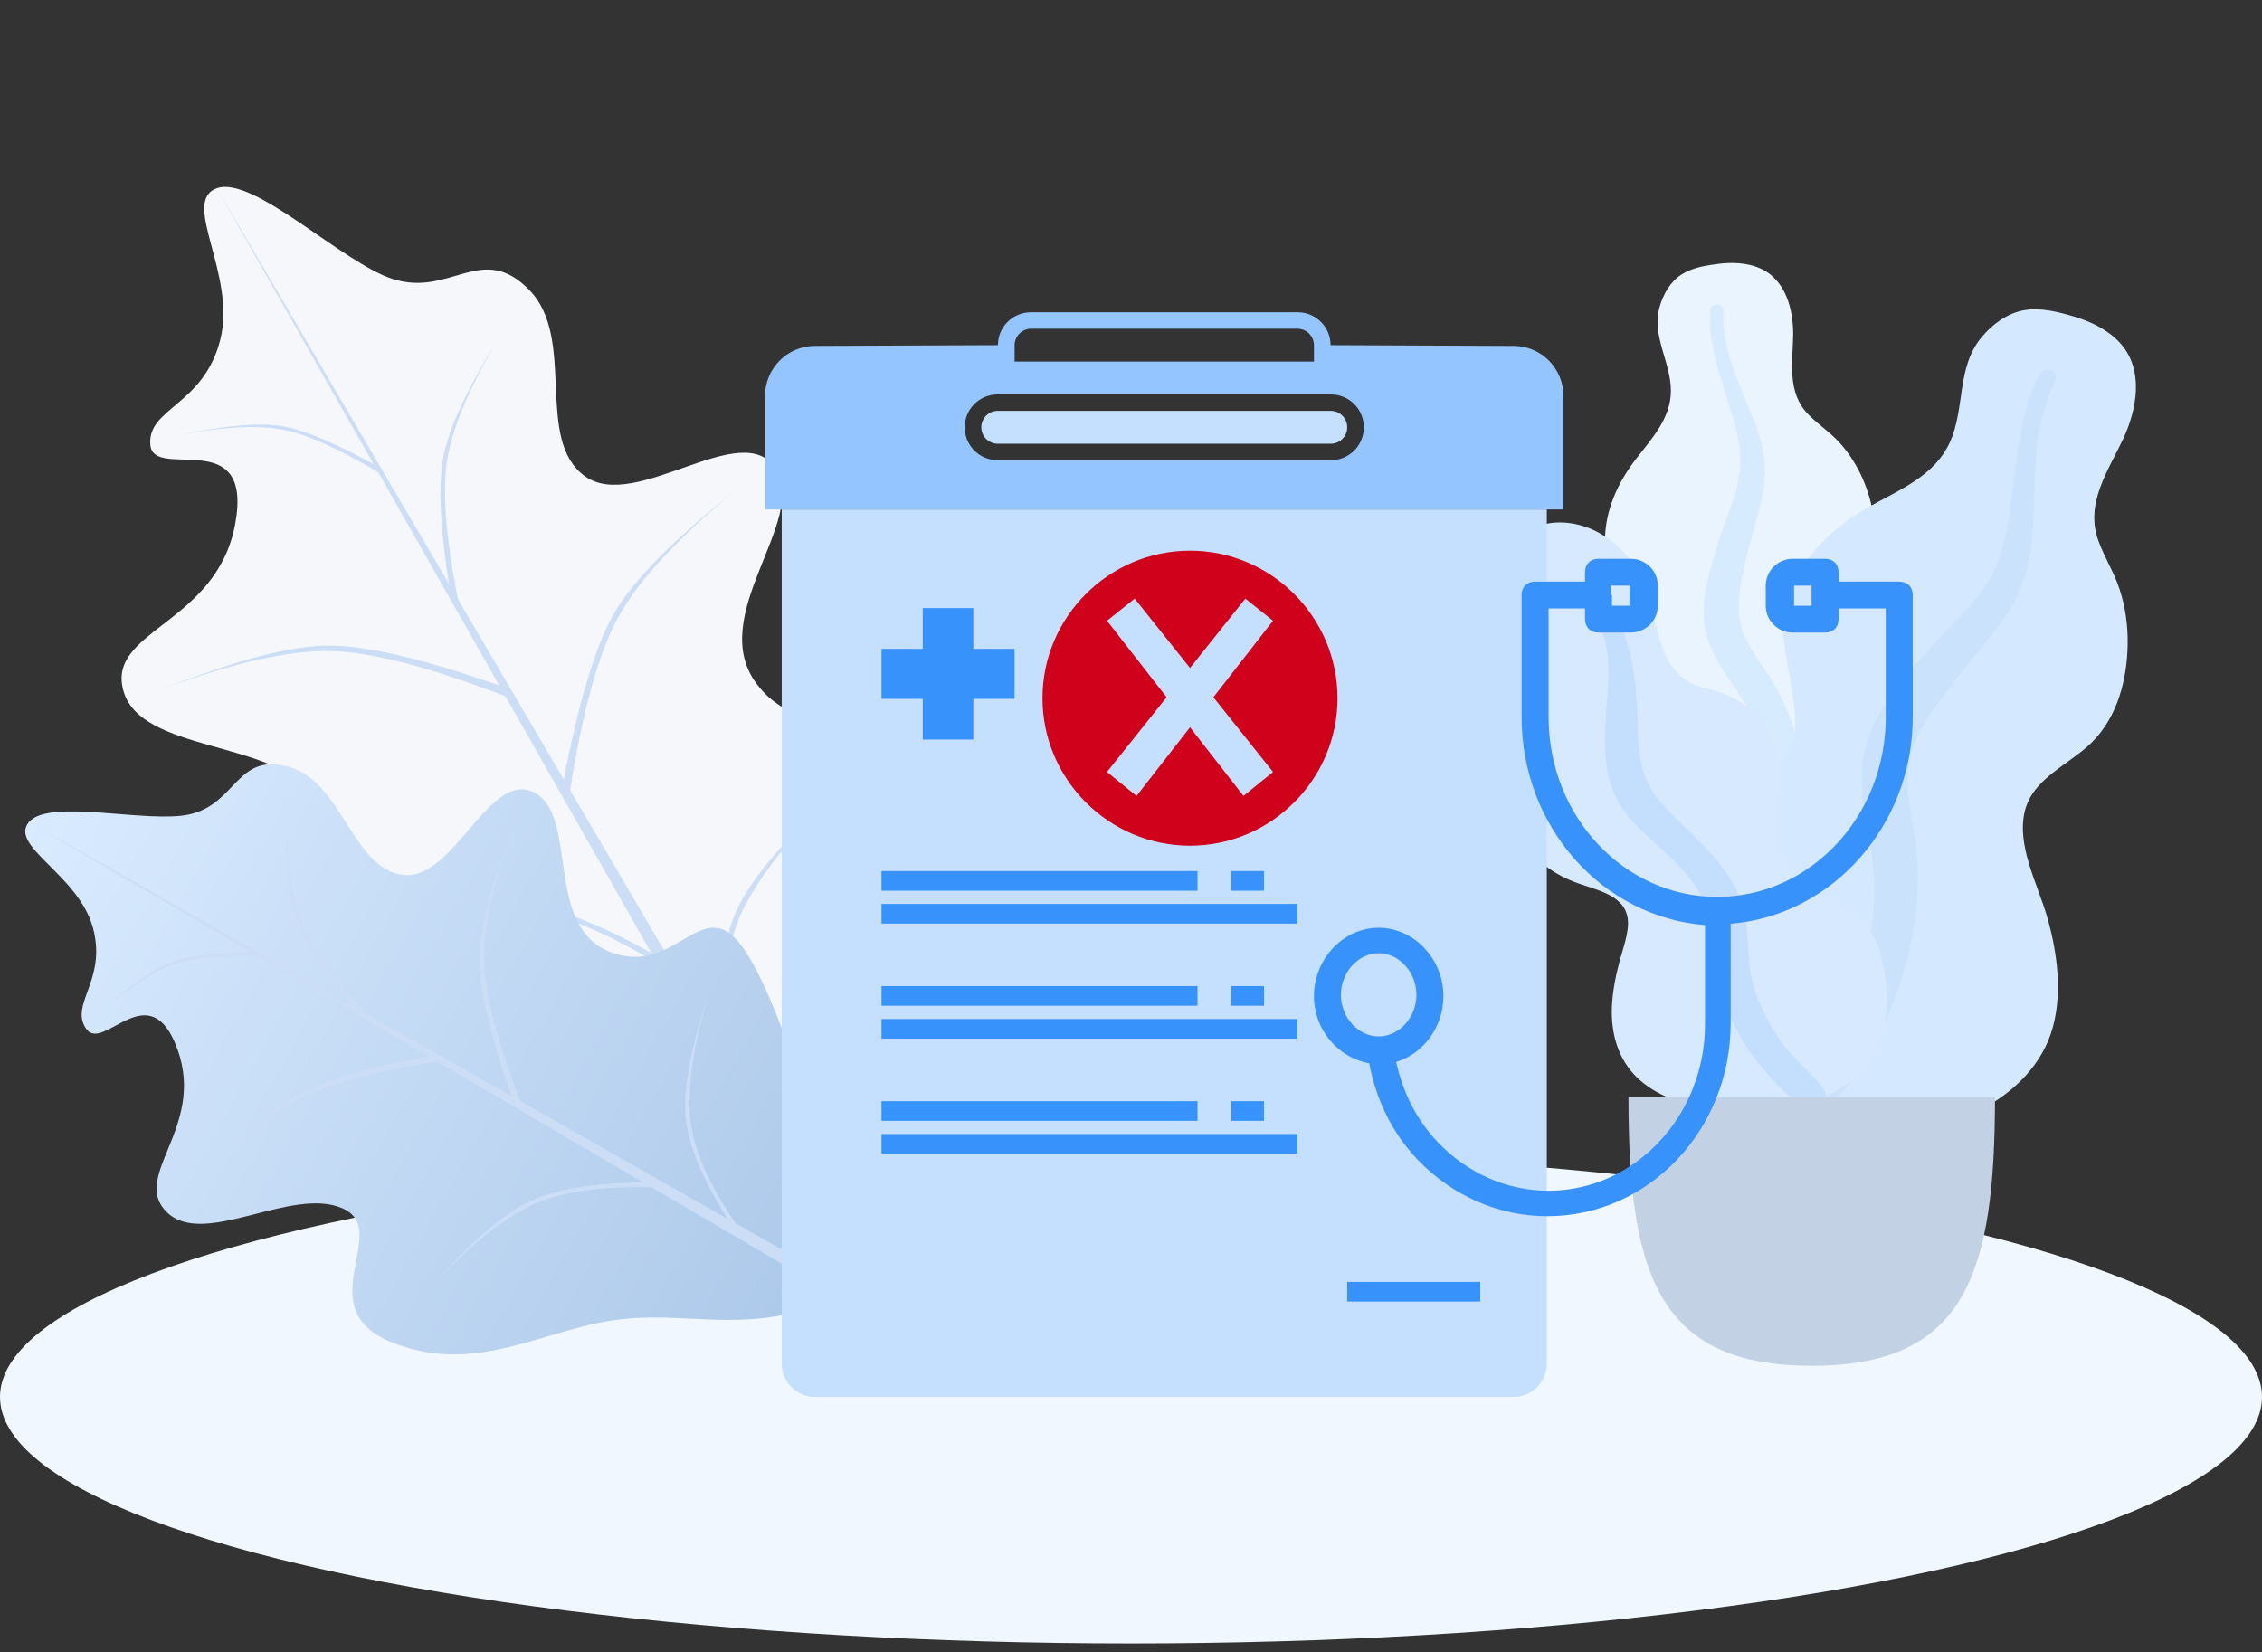 <svg xmlns="http://www.w3.org/2000/svg" width="115" height="84" viewBox="0 0 115 84">
    <rect x="0" y="0" width="115" height="84" fill="#333333" stroke="none"/>
    <defs>
        <linearGradient id="prefix__a" x1="50%" x2="50%" y1="0%" y2="100%">
            <stop offset="0%" stop-color="#D9EBFF"/>
            <stop offset="100%" stop-color="#ACC8E9"/>
        </linearGradient>
    </defs>
    <g fill="none" fill-rule="evenodd">
        <g transform="translate(-1136 -532) translate(1129.235 532)">
            <ellipse cx="64.265" cy="71.029" fill="#F0F7FF" rx="57.5" ry="12.535"/>
            <g fill-rule="nonzero">
                <g>
                    <path fill="#EAF4FF" d="M5.795.04c.684-.082 1.414-.053 2.05.214C9.2.82 9.585 2.397 9.566 3.679c-.02 1.38-.317 2.886.746 3.997.489.511 1.097.902 1.577 1.422.513.556.915 1.193 1.213 1.876.547 1.255.816 2.73.315 4.047-.44 1.16-1.548 2.205-1.309 3.523.25 1.375 1.655 2.426 2.534 3.45.994 1.16 1.91 2.64 2.06 4.16.145 1.457-.498 2.93-1.485 4.03-1.97 2.2-4.933 3.28-7.92 3.272-1.27-.002-2.705-.059-3.8-.731-.338-.208-.516-.441-.717-.765-.18-.29-.419-.48-.695-.685-.605-.452-1.043-1.06-1.322-1.742-1.084-2.647-.218-5.92 1.3-8.271.36-.557.654-1.093.48-1.756-.183-.693-.631-1.318-1.027-1.913-.392-.589-.839-1.15-1.145-1.787-.32-.666-.41-1.365-.354-2.094.106-1.37.706-2.635 1.555-3.737.818-1.062 1.779-2.078 1.78-3.469.003-1.474-.996-2.786-.57-4.284.176-.621.53-1.258 1.1-1.63C4.43.235 5.151.118 5.795.041z" transform="translate(82.868 13.37) translate(5.494)"/>
                    <path fill="#D7EBFF" d="M5.348 2.398c.012-.198.25-.317.438-.265.247.068.242.295.236.498-.02.622.07 1.228.223 1.832.315 1.256.898 2.414 1.36 3.62.462 1.206.678 2.45.407 3.727-.255 1.203-.656 2.374-.917 3.579-.23 1.061-.475 2.181-.124 3.24.337 1.02 1.083 1.85 1.62 2.77 1.111 1.907 1.605 4.022 1.67 6.2.031 1.01.004 2.03-.234 3.021-.137.571-.32 1.343-.817 1.737-.228.182-.62.245-.812-.025-.18-.252-.022-.643.035-.912.249-1.165.299-2.355.239-3.538-.058-1.145-.195-2.289-.56-3.383-.34-1.015-.855-1.927-1.462-2.815-.618-.905-1.26-1.812-1.516-2.885-.26-1.09-.048-2.198.233-3.266.299-1.13.689-2.228 1.093-3.327.393-1.072.533-2.085.315-3.207-.429-2.215-1.577-4.294-1.427-6.601z" transform="translate(82.868 13.37) translate(5.494)"/>
                </g>
                <g>
                    <path fill="#D4E8FF" d="M21.712.373c.847.253 1.688.663 2.292 1.304 1.283 1.364.89 3.427.181 4.933-.763 1.62-1.918 3.25-1.267 5.11.3.855.803 1.63 1.087 2.491.304.92.435 1.88.418 2.84-.031 1.765-.507 3.648-1.8 4.949-1.137 1.144-2.997 1.813-3.423 3.494-.444 1.754.642 3.719 1.123 5.38.546 1.881.826 4.103.188 5.977-.612 1.797-2.155 3.21-3.902 4.005-3.49 1.59-7.544 1.346-11.044-.195-1.486-.654-3.14-1.458-4.064-2.815-.285-.419-.37-.786-.432-1.273-.056-.436-.234-.781-.447-1.166-.468-.845-.655-1.79-.617-2.738.147-3.686 2.917-7.114 5.957-9.115.72-.474 1.352-.956 1.503-1.83.157-.914-.033-1.883-.179-2.79-.144-.897-.367-1.79-.385-2.7-.019-.953.25-1.825.707-2.659.86-1.566 2.24-2.753 3.827-3.621 1.528-.836 3.2-1.545 3.947-3.188.793-1.743.324-3.807 1.626-5.36.54-.644 1.296-1.216 2.165-1.363.833-.141 1.743.091 2.54.33z" transform="translate(82.868 13.37) translate(7.644 2.356)"/>
                    <path fill="#CBE2FD" d="M19.983 3.254c.12-.228.461-.245.653-.087.252.208.126.475.01.711-.353.727-.568 1.491-.711 2.285-.298 1.651-.231 3.323-.332 4.991-.1 1.666-.508 3.253-1.502 4.624-.937 1.292-2.028 2.473-2.973 3.764-.833 1.138-1.714 2.337-1.866 3.772-.147 1.382.284 2.75.423 4.119.288 2.833-.259 5.593-1.338 8.205-.5 1.212-1.075 2.406-1.879 3.457-.463.606-1.088 1.424-1.877 1.635-.364.097-.855-.031-.937-.45-.077-.392.316-.773.526-1.062.909-1.25 1.6-2.634 2.158-4.066.54-1.386.987-2.811 1.14-4.296.143-1.378.025-2.724-.213-4.09-.242-1.39-.512-2.797-.241-4.2.275-1.423 1.11-2.627 2.007-3.746.949-1.185 1.988-2.283 3.044-3.376 1.029-1.065 1.73-2.194 2.072-3.634.674-2.845.436-5.901 1.836-8.556z" transform="translate(82.868 13.37) translate(7.644 2.356)"/>
                </g>
                <g>
                    <path fill="#D7E9FF" d="M3.179 0c1.408 0 2.645.736 3.498 1.78.999 1.224 1.2 2.717 1.606 4.174.202.726.549 1.446 1.157 1.938.553.449 1.255.538 1.917.757 1.323.438 2.392 1.492 2.814 2.778.514 1.569-.03 3.15.063 4.74.086 1.461 1.546 2.372 2.72 3.072 1.158.69 2.201 1.336 2.55 2.68.37 1.427.494 3.019-.018 4.427-.853 2.346-3.35 3.38-5.76 3.54-2.19.145-4.942-.084-6.586-1.65-.983-.938-1.34-2.25-1.295-3.555.027-.811.19-1.615.4-2.4.15-.555.352-1.108.41-1.682.152-1.528-1.28-1.822-2.498-2.241-1.549-.533-2.633-1.54-3.387-2.943-.702-1.306-.996-2.773-.576-4.21C.41 10.47.8 9.803 1.328 9.236c.233-.25.56-.457.77-.72.197-.244.154-.561.087-.848C1.872 6.345.899 5.25.55 3.927.236 2.734.422 1.25 1.528.48 2.005.148 2.595.004 3.178 0z" transform="translate(82.868 13.37) translate(0 13.194)"/>
                    <path fill="#C4DEFE" d="M5.097 3.45C6.59 5.018 6.995 7.145 7.114 9.207c.067 1.156-.003 2.375.342 3.497.295.96.985 1.693 1.697 2.387 1.434 1.396 3.032 2.815 3.452 4.835.246 1.186.08 2.41.42 3.583.309 1.066.853 2.113 1.515 3.013.533.725 1.227 1.28 1.81 1.955.177.207.432.51.359.801-.086.341-.527.45-.839.396-.728-.125-1.342-.811-1.818-1.31-.696-.73-1.288-1.514-1.77-2.394-.533-.977-.963-2.014-1.147-3.11-.19-1.137-.096-2.322-.53-3.414-.733-1.837-2.51-2.92-3.795-4.352-1.6-1.784-1.362-4.004-1.198-6.198.09-1.205.18-2.567-.438-3.668-.236-.42-.762-.812-.863-1.29-.093-.437.414-.88.786-.488z" transform="translate(82.868 13.37) translate(0 13.194)"/>
                </g>
                <path fill="#C2D2E4" d="M6.689 42.41c0 8.967 1.483 13.665 9.316 13.665s9.316-4.698 9.316-13.665H6.69z" transform="translate(82.868 13.37)"/>
            </g>
            <g fill-rule="nonzero">
                <path fill="#F5F7FB" d="M18.291 59.124c5.56-3.95 13.63-12.637 14.932-16.186 1.302-3.55-4.01-2.42-4.582-6.78-.573-4.36 6.44-5.884 6.3-9.04-.138-3.154-7.292-1.606-8.591-4.519-1.3-2.913 3.142-6.246 2.29-9.605-.85-3.358-3.645-1.678-5.727-3.954C21.109 7.067 19.419.925 17.47.565c-1.948-.36-1.31 4.328-3.723 6.78-2.413 2.451-4.922 1.119-5.729 2.825-.807 1.705 5.098 1.692 1.719 5.65-3.379 3.957-8.387 1.367-9.165 4.52-.778 3.151 5.352 5.95 5.728 9.407.376 3.457-6.605 1.207-5.728 6.976.877 5.77 5.708 7.817 8.592 11.865 2.516 3.531 3.155 7.461 7.486 10.536.276.196 1.357.202 1.64 0z" transform="rotate(-30 34.433 4.468)"/>
                <path fill="#CBDEF6" d="M29.444 42.948c-2.81.632-5.107 1.494-6.889 2.588s-3.422 3.25-4.92 6.47v-.646c1.63-3.158 3.27-5.207 4.92-6.148 1.65-.94 3.947-1.695 6.889-2.264zM5.17 37.124c2.81.632 5.107 1.495 6.889 2.588 1.781 1.094 3.53 3.25 5.248 6.471v-.647c-1.849-3.158-3.598-5.207-5.248-6.147-1.65-.94-3.947-1.695-6.889-2.265zM32.396 27.095c-3.685.632-6.419 1.494-8.2 2.588-1.782 1.093-3.97 3.25-6.561 6.47v-.647c2.724-3.157 4.91-5.206 6.56-6.147 1.65-.94 4.384-1.695 8.201-2.264zM2.546 21.271c3.685.632 6.419 1.495 8.2 2.588 1.782 1.094 3.97 3.25 6.56 6.47v-.646c-2.723-3.158-4.91-5.207-6.56-6.147-1.65-.94-4.383-1.695-8.2-2.265zM26.009 14.353c-2.549 1.443-4.332 2.805-5.35 4.084-1.017 1.28-2.044 3.452-3.08 6.517l-.177-.478c1.15-3.053 2.207-5.146 3.17-6.277.961-1.132 2.774-2.414 5.437-3.846zM9.659 10.516c2.135.76 3.678 1.561 4.626 2.4.949.84 2.026 2.356 3.231 4.551l.07-.387c-1.292-2.17-2.38-3.623-3.266-4.357-.886-.734-2.44-1.47-4.661-2.207z" transform="rotate(-30 34.433 4.468)"/>
                <path fill="#CBDEF6" d="M17.467 0.565L17.963 70.424 16.979 70.424z" transform="rotate(-30 34.433 4.468)"/>
            </g>
            <g fill-rule="nonzero">
                <path fill="url(#prefix__a)" d="M14.807 47.863c4.5-3.198 11.034-10.23 12.088-13.104 1.054-2.873-3.246-1.958-3.71-5.488-.463-3.53 5.214-4.764 5.101-7.318-.112-2.554-5.903-1.3-6.955-3.659-1.052-2.358 2.544-5.056 1.854-7.775-.689-2.718-2.95-1.358-4.637-3.201-1.46-1.597-2.828-6.57-4.405-6.86-1.576-.292-1.06 3.503-3.014 5.488-1.953 1.984-3.984.906-4.637 2.286-.653 1.381 4.126 1.37 1.391 4.574-2.735 3.204-6.79 1.107-7.42 3.659-.629 2.552 4.334 4.817 4.638 7.616.304 2.799-5.347.977-4.637 5.647.71 4.671 4.621 6.328 6.955 9.605 2.037 2.859 2.554 6.04 6.06 8.53.224.158 1.099.162 1.328 0z" transform="rotate(-60 46.99 26.24)"/>
                <path fill="#CBDEF6" d="M23.835 34.767c-2.275.512-4.133 1.21-5.576 2.095-1.442.886-2.77 2.632-3.983 5.239v-.524c1.32-2.557 2.647-4.215 3.983-4.976 1.336-.762 3.195-1.373 5.576-1.834zM4.185 30.053c2.275.511 4.134 1.21 5.577 2.095 1.442.885 2.858 2.631 4.248 5.238v-.524c-1.496-2.556-2.913-4.215-4.248-4.976-1.336-.761-3.195-1.372-5.577-1.833zM26.225 21.934c-2.983.511-5.196 1.21-6.638 2.095-1.443.885-3.213 2.631-5.311 5.238v-.524c2.205-2.556 3.975-4.215 5.31-4.976 1.337-.761 3.55-1.372 6.64-1.833zM2.06 17.22c2.984.511 5.197 1.21 6.64 2.095 1.442.885 3.212 2.631 5.31 5.238v-.524c-2.204-2.556-3.975-4.215-5.31-4.976-1.336-.761-3.55-1.373-6.64-1.834zM21.055 11.619c-2.063 1.168-3.507 2.27-4.33 3.307-.825 1.036-1.656 2.794-2.495 5.275l-.142-.387c.931-2.472 1.786-4.166 2.565-5.082.779-.916 2.246-1.954 4.402-3.113zM7.819 8.513c1.729.616 2.977 1.264 3.745 1.943.768.68 1.64 1.907 2.616 3.684l.056-.313c-1.045-1.758-1.926-2.934-2.644-3.528-.717-.594-1.975-1.19-3.773-1.786z" transform="rotate(-60 46.99 26.24)"/>
                <path fill="#CBDEF6" d="M14.14 0.457L14.541 57.01 13.745 57.01z" transform="rotate(-60 46.99 26.24)"/>
            </g>
            <g fill-rule="nonzero">
                <path fill="#C5E0FF" d="M39.743 10.028H.846V53.46c0 .934.757 1.691 1.69 1.691h35.515c.934 0 1.692-.757 1.692-1.69V10.027z" transform="translate(45.662 15.877)"/>
                <path fill="#94C5FF" d="M38.062 1.71c1.397.006 2.526 1.14 2.526 2.537v5.78H0v-5.78C0 2.85 1.13 1.717 2.526 1.71l9.312-.039C11.838.748 12.586 0 13.51 0h13.569c.923 0 1.671.748 1.671 1.671l9.312.04zM13.53.836c-.467 0-.845.378-.845.845v.826h15.22V1.68c0-.467-.378-.845-.845-.845h-13.53zm-3.382 5.013c0 .924.748 1.672 1.671 1.672H28.77c.923 0 1.671-.748 1.671-1.672 0-.923-.748-1.67-1.671-1.67H11.818c-.923 0-1.67.747-1.67 1.67z" transform="translate(45.662 15.877)"/>
                <path fill="#C5E0FF" d="M11.828 5.014H28.76c.461 0 .836.374.836.835 0 .462-.375.836-.836.836H11.828c-.461 0-.835-.374-.835-.836 0-.461.374-.835.835-.835z" transform="translate(45.662 15.877)"/>
                <path fill="#3792FC" d="M29.596 49.303H36.361V50.303H29.596zM5.919 28.412H21.985V29.412H5.919zM23.676 28.412H25.367V29.412H23.676zM5.919 30.083H27.059V31.083H5.919zM5.919 40.111H21.985V41.111H5.919zM23.676 40.111H25.367V41.111H23.676zM5.919 41.782H27.059V42.782H5.919zM5.919 34.261H21.985V35.261H5.919zM23.676 34.261H25.367V35.261H23.676zM5.919 35.933H27.059V36.933H5.919zM8.016 15.042L8.016 17.113 5.919 17.113 5.919 19.655 8.016 19.655 8.016 21.727 10.587 21.727 10.587 19.655 12.684 19.655 12.684 17.113 10.587 17.113 10.587 15.042zM38.463 20.584v-6.208c0-.409.274-.682.685-.682h2.537v-.477c0-.41.274-.682.686-.682h1.645c.754 0 1.372.614 1.372 1.364v1.023c0 .75-.618 1.364-1.372 1.364h-1.645c-.412 0-.686-.272-.686-.682v-.545h-1.85v5.525c0 5.048 3.838 9.14 8.57 9.14 4.73 0 8.57-4.092 8.57-9.14v-5.525h-2.4v.545c0 .41-.275.682-.686.682h-1.645c-.755 0-1.372-.613-1.372-1.364V13.9c0-.75.617-1.364 1.372-1.364h1.645c.411 0 .686.272.686.682v.477h3.085c.411 0 .686.273.686.682v6.208c0 5.525-4.114 10.096-9.256 10.505v5.048c0 5.457-4.182 9.823-9.324 9.823-2.469 0-4.8-1.023-6.582-2.865-1.303-1.364-2.126-3.07-2.469-4.911-1.576-.273-2.81-1.706-2.81-3.411 0-1.91 1.508-3.48 3.29-3.48 1.783 0 3.291 1.57 3.291 3.48 0 1.569-1.028 2.933-2.4 3.342.343 1.57 1.03 2.934 2.126 4.093 1.508 1.57 3.497 2.456 5.622 2.456 4.388 0 7.953-3.82 7.953-8.459v-5.048c-5.21-.409-9.324-4.98-9.324-10.573zm4.593-6.208c0 .069 0 .069 0 0v.546h.892V13.9h-.96v.477h.068zm10.147-.477h-.89v1.023h.89V13.9zM33.115 34.705c0-1.16-.891-2.115-1.92-2.115-1.028 0-1.92.955-1.92 2.115 0 1.16.892 2.114 1.92 2.114 1.029 0 1.92-.955 1.92-2.114z" transform="translate(45.662 15.877)"/>
            </g>
        </g>
        <g>
            <path fill-rule="nonzero" d="M0 0H15V15H0z" transform="translate(-1136 -532) translate(1189 560)"/>
            <path fill="#D0021B" d="M7.5 0C11.625 0 15 3.375 15 7.5S11.625 15 7.5 15 0 11.625 0 7.5 3.375 0 7.5 0zM6.311 7.452l-3.03 3.798 1.5 1.219L7.5 8.979l2.719 3.49 1.5-1.219-3.03-3.798 3.03-3.89-1.406-1.124L7.5 5.963 4.687 2.437 3.282 3.563l3.03 3.89z" transform="translate(-1136 -532) translate(1189 560)"/>
        </g>
    </g>
</svg>
